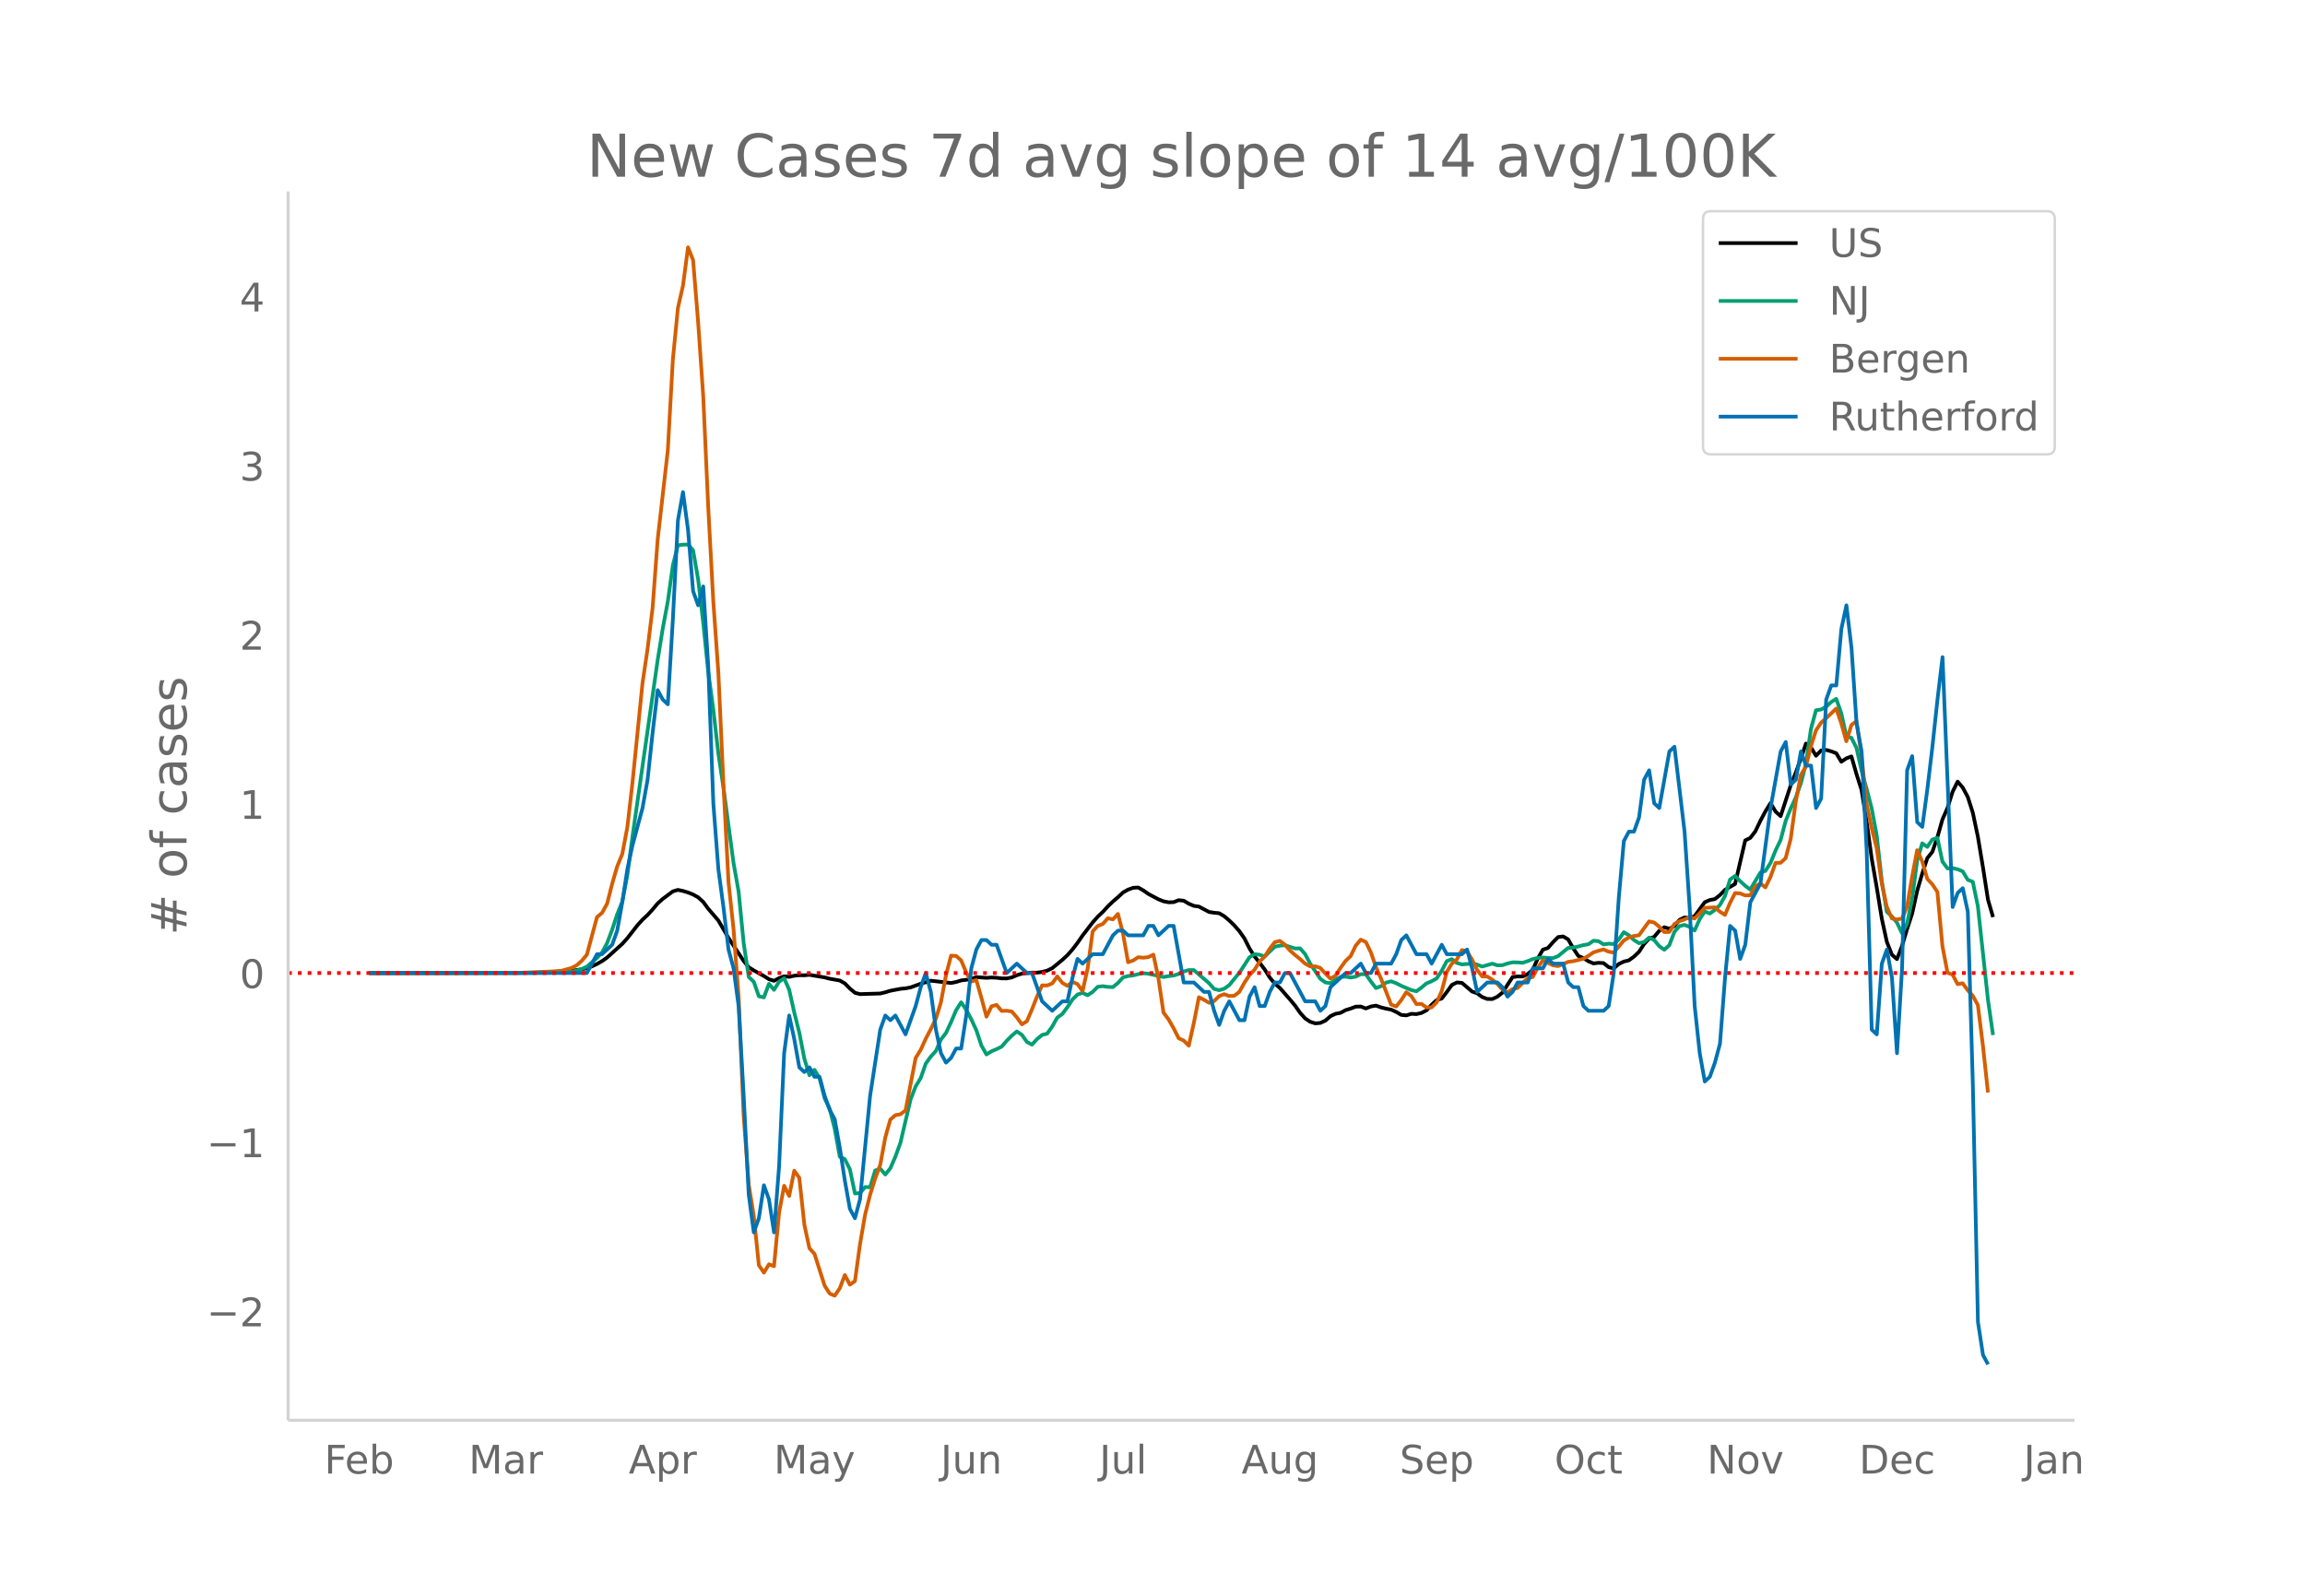 <svg height="864" viewBox="0 0 936 648" width="1248" xmlns="http://www.w3.org/2000/svg" xmlns:xlink="http://www.w3.org/1999/xlink"><defs><style>*{stroke-linecap:butt;stroke-linejoin:round}</style></defs><g id="figure_1"><path d="M0 648h936V0H0z" fill="#fff" id="patch_1"/><g id="axes_1"><path d="M117 576.72h725.4V77.76H117z" fill="none" id="patch_2"/><path clip-path="url(#pff4307cdb5)" d="M149.973 395.126l65.74-.105 8.217-.203 4.109-.239 4.109-.377 4.108-.6 2.055-.48 2.054-.713 2.055-.962 2.054-1.165 2.054-1.449 6.164-5.557 2.054-2.292 4.109-5.263 2.054-2.268 2.054-1.902 2.055-2.238 2.054-2.463 2.055-1.827 4.108-3.058 2.055-.608 2.054.444 2.054.608 2.055.83 2.054 1.133 2.055 1.874 2.054 2.784 4.109 4.783 4.108 7.062 6.164 9.363 2.054 2.52 2.054 1.3 4.109 2.283 2.054 1.29 2.055.646 2.054-1.085 2.055-.747 2.054.221 2.054-.453 2.055-.203 2.054.025 2.054-.192 6.164 1.057 2.054.53 4.109.73 2.054 1.18 2.054 2.084 2.055 1.72 2.054.534 8.218-.246 2.054-.5 2.054-.621 4.11-.78 2.054-.198 2.054-.381 4.109-1.498 4.108-1.217 8.218.926 2.054-.41 2.055-.634 2.054-.249 2.054-.42 2.055-.657 4.109.278 2.054-.124 2.054.094 2.055.25 2.054.014 2.054-.402 2.055-.896 2.054-.657 4.109-.404 2.054.022 2.055-.297 2.054-.536 2.054-1.001 4.11-3.372 2.054-1.892 2.054-2.327 2.054-2.69 2.055-2.984 4.108-5.327 2.055-2.313 2.054-1.94 2.055-2.252 2.054-1.98 2.054-1.754 2.055-1.912 2.054-1.156 2.054-.735 2.055-.113 2.054 1.166 2.055 1.442 4.108 2.18 2.055.82 2.054.398 2.054-.067 2.055-.796 2.054.222 2.055 1.224 2.054.864 2.054.3 4.11 2.182 2.053.31 2.055.198 2.054 1.208 2.055 1.742 2.054 2.012 2.054 2.338 2.055 2.953 2.054 4.07 2.054 3.245 2.055 2.548 2.054 2.73 2.055 3.263 2.054 2.46 2.054 1.762 4.11 4.706 2.053 2.455 2.055 2.934 2.054 2.291 2.055 1.359 2.054.65 2.054-.177 2.055-.938 2.054-1.814 2.054-.957 2.055-.394 2.054-1.107 2.055-.632 2.054-.774 2.054-.051 2.055.787 2.054-.807 2.054-.352 2.055.73 2.054.513 2.055.393 2.054.937 2.054 1.202 2.055.2 2.054-.645 2.054.124 2.055-.479 2.054-1.068 2.055-2.252 2.054-1.897 2.054-.63 2.055-2.627 2.054-2.888 2.054-1.024 2.055.184 4.109 3.518 2.054.707 2.054 1.513 2.055.795 2.054.021 2.054-.953 2.055-1.64 4.109-6.308 2.054-.274 2.054.013 2.055-1.009 2.054-1.708 2.054-4.633 2.055-3.54 2.054-.67 2.055-2.368 2.054-2.066 2.054-.265 2.055 1.215 2.054 3.631 2.054 3.087 2.055.842 2.054 1.31 2.055.886 2.054-.257 2.054.112 2.055 1.65 2.054.526 2.054-1.81 2.055-.98 2.054-.498 2.055-1.505 2.054-1.946 2.054-3.158 2.055-2.238 2.054-.67 2.054-2.482 2.055-1.454 2.054.626 2.055-1.076 2.054-2.513 2.054-1.006 2.055.207 2.054-.72 4.109-5.671 2.054-.888 2.055-.382 2.054-1.632 2.054-2.12 4.11-2.4 4.108-17.677 2.054-1.013 2.055-2.663 2.054-4.294 2.054-3.838 2.055-3.32 2.054 3.412 2.054 1.87 4.11-12.585 2.054-5.131 2.054-5.595 2.054-6.167 2.055 1.603 2.054 3.34 2.055-2.138 2.054-.225 2.054.577 2.055.769 2.054 3.45 2.054-1.376 2.055-.773 2.054 7.161 2.055 6.48 2.054 12.784 2.054 14.943 2.055 11.815 2.054 12.668 2.054 9.437 2.055 5.216 2.054 1.812 2.055-5.347 2.054-6.865 2.054-6.265 2.055-9.296 2.054-6.988 2.054-6.263 2.055-2.551 2.054-5.99 2.055-7.21 2.054-4.673 2.054-6.53 2.055-4.105 2.054 2.395 2.054 3.813 2.055 6.438 2.054 9.749 2.055 12.355 2.054 13.229 2.054 7.03h0" fill="none" stroke="#000" stroke-linecap="round" stroke-width="1.5" id="line2d_1"/><path clip-path="url(#pff4307cdb5)" d="M149.973 395.125l71.903-.102 8.217-.272 2.055-.17 2.054-.477 2.054-.632 2.055-.93 4.109-3.532 2.054-2.217 2.054-3.831 2.055-5.453 2.054-6.246 2.055-5.113 2.054-10.7 2.054-15.525 10.272-71.918 2.055-12.756 2.054-10.968 2.054-14.681 2.055-8.18 2.054-.256 2.054-.035 2.055 2.292 2.054 11.872 2.055 17.553 2.054 20.016 2.054 15.328 2.055 17.865 2.054 13.754 4.109 30.668 2.054 11.564 2.055 20.938 2.054 13.719 2.054 1.976 2.055 5.875 2.054.454 2.054-5.492 2.055 2.434 2.054-3.318 2.055-1.405 2.054 4.688 2.054 9.196 2.055 8.215 2.054 10.605 2.054 6.672 2.055-2.178 2.054 3.393 2.055 8.152 2.054 4.265 2.054 8.159 2.055 11.296 2.054 1.01 2.054 4.127 2.055 9.8 2.054-.114 2.055-2.486 2.054.09 2.054-6.805 2.055-.734 2.054 2.352 2.054-2.522 2.055-4.746 2.054-5.67 4.109-17.565 2.054-5.275 2.055-3.4 2.054-5.848 2.054-2.88 2.055-2.245 2.054-4.664 2.055-2.655 2.054-4.4 2.054-4.836 2.055-3.216 2.054 3.03 2.054 3.859 2.055 4.462 2.054 6.17 2.055 3.643 2.054-1.275 2.054-.872 2.055-1.01 2.054-2.371 2.054-2.063 2.055-1.748 2.054 1.365 2.055 2.9 2.054 1.093 2.054-2.257 2.055-1.67 2.054-.54 2.054-2.868 2.055-3.642 2.054-1.452 2.055-2.77 2.054-3.112 2.054-2.032 2.055-.702 2.054 1.002 2.054-1.377 2.055-2.068 2.054-.248 2.055.3 2.054.079 2.054-1.69 2.055-2.232 2.054-.58 2.054-.245 2.055-.525 2.054-.378 2.055.22 6.163 1.33 2.054-.363 2.054-.229 2.055-.659 2.054-.978 2.055-.588 2.054.012 6.163 5.303 2.054 2.34 2.055.532 2.054-.608 2.055-1.467 4.108-5.003 4.11-6.297 2.053-1.255 2.055.221 2.054.71 4.109-3.96 2.054-.435 2.055-.177 4.108 1.321 2.055-.043 2.054 2.316 2.055 3.902 4.108 6.123 2.055 1.488 2.054.307 2.054-1.357 2.055-1.176 2.054-.126 2.055.367 2.054-.363 2.054-.998 2.055.024 2.054 2.943 2.054 2.667 2.055-.757 2.054-1.437 2.055-.556 2.054.781 2.054 1.054 4.11 1.744 2.053.481 2.055-1.515 2.054-1.712 2.055-.833 2.054-1.164 2.054-3.081 2.055-3.938 2.054-.813 2.054 1.54 2.055.61 4.109-.33 2.054.39 2.054.805 4.11-1.176 2.053.667 2.055-.036 2.054-.694 2.055-.47 2.054.016 2.054.166 2.055-.679 2.054-.832 2.054-.466 2.055-.177 2.054.193 2.055.06 2.054-.794 4.109-3.346 2.054-.142 2.054-.434 2.055-.568 2.054-.331 2.055-1.436 2.054.17 2.054 1.317 2.055-.304 2.054.162 2.054-1.835 2.055-2.97 2.054 1.215 2.055 1.94 2.054 1.299 2.054-.474 2.055-1.795 2.054.99 2.054 2.463 2.055 1.475 2.054-1.85 2.055-5.394 2.054-2.36 2.054-.484 2.055.777 2.054 1.511 2.054-4.608 2.055-3.105 2.054.808 2.055-1.444 2.054-1.996 2.054-3.634 2.055-6.711 2.054-1.46 2.054 2.075 2.055 1.898 2.054 1.539 4.109-6.905 2.054-.674 2.055-3.212 2.054-5.05 2.054-4.269 2.055-7.717 2.054-5.078 2.055-4.49 2.054-5.705 2.054-7.899 2.055-14.235 2.054-7.575 2.055-.304 2.054-1.105 2.054-1.937 2.055-1.275 2.054 5.836 2.054 9.323 2.055.663 2.054 4.056 2.055 9.208 2.054 7.386 2.054 7.91 2.055 10.989 2.054 18.433 2.054 12.65 2.055 1.854 2.054 2.533 2.055 4.32 2.054-3.82 2.054-10.04 2.055-15.652 2.054-6.991 2.054 1.451 2.055-2.986 2.054-.679 2.055 9.65 2.054 2.759 2.054-.142 2.055.477 2.054.848 2.054 3.413 2.055.825 2.054 9.89 4.109 38.011 2.054 14.334h0" fill="none" stroke="#009e73" stroke-linecap="round" stroke-width="1.5" id="line2d_2"/><path clip-path="url(#pff4307cdb5)" d="M149.973 395.125l59.577-.037 14.38-.602 4.109-.3 4.109-1.166 2.054-1.052 2.054-1.842 2.055-2.444 4.109-15.262 2.054-1.73 2.054-3.721 2.055-8.082 2.054-7.105 2.055-5 2.054-10.827 2.054-17.78 4.109-40.788 2.054-13.872 2.055-16.804 2.054-27.668 4.109-36.126 2.054-36.915 2.055-20.94 2.054-9.059 2.054-15.563 2.055 5.188 2.054 25.262 2.055 29.886 2.054 45.449 2.054 38.118 2.055 28.908 2.054 45.111 2.054 39.773 2.055 19.247 2.054 27.254 2.055 48.645 2.054 27.705 2.054 12.781 2.055 19.962 2.054 3.045 2.054-3.383 2.055.751 2.054-21.69 2.055-10.94 2.054 4.135 2.054-10.262 2.055 2.894 2.054 19.06 2.054 9.548 2.055 2.256 4.109 12.894 2.054 3.233 2.054.864 2.055-3.007 2.054-5.376 2.054 3.91 2.055-1.466 2.054-14.962 2.055-11.954 2.054-8.158 2.054-6.54 2.055-5.602 2.054-11.127 2.054-7.256 2.055-1.767 2.054-.375 2.055-1.542 4.108-21.315 2.055-3.308 2.054-4.51 2.054-3.91 2.055-4.173 2.054-6.73 2.055-11.051 2.054-7.857 2.054.113 2.055 1.804 2.054 4.925 2.054 3.646 2.055-.564 2.054 7.218 2.055 7.631 2.054-4.21 2.054-.564 2.055 2.444 2.054-.076 2.054.301 2.055 2.368 2.054 2.857 2.055-1.278 2.054-4.811 2.054-5.226 2.055-4.51 2.054.037 2.054-.827 2.055-2.857 2.054 2.631 2.055 1.203 2.054-1.616 2.054.902 2.055 2.82 2.054-9.098 2.054-15.112 2.055-2.218 2.054-.79 2.055-2.33 2.054.45 2.054-2.217 2.055 8.045 2.054 11.578 2.054-.714 2.055-1.316 2.054.188 2.055-.225 2.054-1.015 2.054 9.623 2.055 13.91 2.054 2.744 2.054 3.608 2.055 4.06 2.054.94 2.055 2.068 2.054-9.21 2.054-10.451 2.055 1.015 2.054 1.24 2.054-.676 2.055-2.03 2.054-.79 2.055.752 2.054-.113 2.054-1.578 2.055-3.722 2.054-3.083 2.054-2.18 2.055-3.308 2.054-2.03 2.055-3.195 2.054-2.632 2.054-.564 2.055 1.542 2.054 2.368 2.054 1.804 2.055 1.654 2.054 1.88 2.055 1.128 2.054-.038 2.054.64 2.055 2.292 2.054 2.068 2.054-1.128 2.055-3.233 2.054-2.82 2.055-1.954 2.054-4.248 2.054-2.443 2.055.94 2.054 4.21 2.054 5.94 2.055 4.698 4.109 10.564 2.054.79 2.054-2.557 2.055-3.233 2.054 1.541 2.054 3.27 2.055-.074 2.054 1.466 2.055-.038 2.054-2.03 2.054-4.549 2.055-7.781 2.054-3.383 2.054-1.73 2.055-3.834 2.054.489 2.055 3.383 2.054 4.173 2.054 2.669 2.055.037 2.054 1.278 2.054 1.692 2.055 2.33 2.054 1.166 2.055-1.316 2.054-.488 4.109-4.023 2.054-.413 2.054-3.835 2.055-2.932 4.109 1.993 2.054.338 2.054-.79 2.055-.94 2.054-.262 4.109-.978 2.054-1.203 2.055-1.39 2.054-.677 2.054-.527 2.055.903 2.054.376 4.109-4.887 2.054-1.279 2.055-.563 2.054-.301 4.109-5.64 2.054.452 2.054 1.692 2.055 2.18 2.054-.038 2.055-3.232 2.054-1.166 2.054-.676 2.055-1.015 2.054.639 4.109-4.324 4.109-.225 2.054 1.767 2.054 1.315 2.055-4.849 2.054-4.022 2.054.15 2.055.79 2.054-.038 2.055-3.609 2.054-1.203 2.054 1.617 2.055-4.248 2.054-5.714 2.054-.038 2.055-1.88 2.054-7.819 2.055-15.074 2.054-10.902 2.054-3.346 2.055-8.345 2.054-6.428 2.055-3.083 2.054-1.842 4.109-3.91 2.054 6.015 2.054 7.255 2.055-6.578 2.054-1.579 2.055 13.984 2.054 19.548 2.054 9.812 2.055 8.195 2.054 14.36 2.054 9.473 2.055 4.737 2.054.414 2.055-.339 2.054-4.812 2.054-12.18 2.055-10.788 2.054 4.548 2.054 7.068 2.055 2.217 2.054 3.12 2.055 22.03 2.054 10.751 2.054.79 2.055 3.871 2.054-.375 2.054 2.857 2.055 2.217 2.054 3.76 2.055 16.465 2.054 19.06h0" fill="none" stroke="#d55e00" stroke-linecap="round" stroke-width="1.5" id="line2d_3"/><path clip-path="url(#pff4307cdb5)" d="M149.973 395.125h88.338l4.109-7.658h2.054l4.109-3.83 2.054-5.743 2.055-11.488 2.054-13.403 2.054-9.573 4.109-15.317 2.054-11.488 2.055-19.146 2.054-17.232 2.055 3.83 2.054 1.914 2.054-34.463 2.055-40.207 2.054-11.488 2.054 15.317 2.055 24.89 2.054 5.744 2.055-7.659 2.054 32.55 2.054 55.524 2.055 26.804 2.054 15.318 2.054 17.231 2.055 7.659 2.054 15.317 2.055 36.378 2.054 40.207 2.054 15.317 2.055-5.744 2.054-13.402 2.054 5.744 2.055 13.402 2.054-26.805 2.055-45.95 2.054-15.318 2.054 9.573 2.055 11.488 2.054 1.915 2.054-1.915 2.055 3.83h2.054l2.055 7.658 2.054 5.744 2.054 3.829 2.055 11.488 2.054 13.402 2.054 11.488 2.055 3.83 2.054-7.66 4.109-42.121 4.109-26.805 2.054-5.744 2.054 1.915 2.055-1.915 4.109 7.659 4.108-11.488 2.055-7.659 2.054-5.744 2.054 7.659 2.055 15.317 2.054 9.573 2.055 3.83 2.054-1.915 2.054-3.83h2.055l2.054-13.402 2.054-19.146 2.055-7.659 2.054-3.829h2.055l2.054 1.915h2.054l4.109 11.487 4.109-3.829 4.109 3.83h2.054l4.109 11.487 4.108 3.83 4.11-3.83h2.054l2.054-9.573 2.054-7.659 2.055 1.915 4.108-3.83h4.11l4.108-7.658 2.054-1.914h2.055l2.054 1.914h6.163l2.055-3.829h2.054l2.054 3.83 4.11-3.83h2.053l4.11 22.976h4.108l4.109 3.829h2.054l2.054 7.658 2.055 5.744 2.054-5.744 2.055-3.829 4.108 7.659h2.055l2.054-9.573 2.054-3.83 2.055 7.659h2.054l2.055-5.744 2.054-3.83h2.054l2.055-3.829h2.054l6.163 11.488h4.109l2.054 3.83 2.055-1.915 2.054-7.659 6.163-5.744h2.055l4.108-3.829 2.055 3.83h2.054l2.054-3.83h6.164l2.054-3.83 2.054-5.743 2.055-1.915 4.108 7.659h4.11l2.054 3.83 4.108-7.66 2.055 3.83h6.163l2.054-1.915 2.055 7.659 2.054 9.573 4.109-3.83h4.108l2.055 1.915 2.054 3.83 2.055-1.915 2.054-3.83h4.109l2.054-5.743h4.109l2.054-3.83 2.055 1.915h4.108l2.055 7.659 2.054 1.914h2.054l2.055 7.659 2.054 1.914h6.163l2.055-1.914 2.054-13.403 2.054-30.634 2.055-22.975 2.054-3.83h2.055l2.054-5.744 2.054-15.317 2.055-3.829 2.054 13.403 2.054 1.914 4.11-22.975 2.054-1.915 4.108 34.463 2.055 30.635 2.054 40.207 2.054 19.146 2.055 11.488 2.054-1.915 2.055-5.744 2.054-7.658 2.054-26.805 2.055-21.06 2.054 1.914 2.054 11.487 2.055-5.743 2.054-17.232 4.109-7.659 4.109-30.634 4.109-22.975 2.054-3.83 2.054 17.232 2.055-1.915 2.054-11.487 2.054 5.744h2.055l2.054 17.231 2.055-3.829 2.054-40.207 2.054-5.744h2.055l2.054-22.976 2.054-9.573 2.055 17.232 2.054 30.634 2.055 11.488 2.054 40.207 2.054 72.756 2.055 1.915 2.054-28.72 2.054-5.744 2.055 11.488 2.054 30.634 2.055-34.463 2.054-80.415 2.054-5.744 2.055 26.805 2.054 1.915 2.054-15.317 2.055-17.232 2.054-19.146 2.055-17.232 4.108 101.476 2.055-5.744 2.054-1.915 2.054 9.573 2.055 70.842 2.054 95.731 2.055 13.403 2.054 3.829h0" fill="none" stroke="#0072b2" stroke-linecap="round" stroke-width="1.5" id="line2d_4"/><path clip-path="url(#pff4307cdb5)" d="M117 395.125h725.4" fill="none" stroke="red" stroke-dasharray="1.5,2.475" stroke-width="1.5" id="line2d_5"/><path d="M117 576.72V77.76" fill="none" stroke="#d3d3d3" stroke-linecap="square" stroke-width="1.25" id="patch_3"/><path d="M117 576.72h725.4" fill="none" stroke="#d3d3d3" stroke-linecap="square" stroke-width="1.25" id="patch_4"/><g id="matplotlib.axis_1"><g id="xtick_1"><g transform="matrix(.16 0 0 -.16 131.701 598.378)" fill="#696969" id="text_1"><defs><path d="M9.813 72.906h41.89v-8.312H19.672V43.109h28.906v-8.297H19.672V0h-9.86z" id="DejaVuSans-70"/><path d="M56.203 29.594v-4.39H14.891q.593-9.282 5.593-14.142 5-4.859 13.938-4.859 5.172 0 10.031 1.266 4.86 1.265 9.656 3.812v-8.5Q49.266.734 44.187-.344 39.11-1.422 33.892-1.422q-13.094 0-20.735 7.61-7.64 7.625-7.64 20.625 0 13.421 7.25 21.296Q20.016 56 32.328 56q11.031 0 17.453-7.11 6.422-7.093 6.422-19.296zm-8.984 2.64q-.094 7.36-4.125 11.75-4.032 4.407-10.672 4.407-7.516 0-12.031-4.25-4.516-4.25-5.203-11.97z" id="DejaVuSans-101"/><path d="M48.688 27.297q0 9.906-4.079 15.547-4.078 5.64-11.203 5.64-7.14 0-11.218-5.64-4.079-5.64-4.079-15.547 0-9.906 4.078-15.547 4.079-5.64 11.22-5.64 7.124 0 11.202 5.64t4.078 15.547zM18.108 46.39q2.844 4.875 7.157 7.234Q29.594 56 35.594 56q9.968 0 16.187-7.906 6.235-7.907 6.235-20.797T51.78 6.484q-6.218-7.906-16.187-7.906-6 0-10.328 2.375-4.313 2.375-7.157 7.25V0H9.08v75.984h9.03z" id="DejaVuSans-98"/></defs><use xlink:href="#DejaVuSans-70"/><use x="52.02" xlink:href="#DejaVuSans-101"/><use x="113.543" xlink:href="#DejaVuSans-98"/></g></g><g id="xtick_2"><g transform="matrix(.16 0 0 -.16 190.347 598.378)" fill="#696969" id="text_2"><defs><path d="M9.813 72.906h14.703l18.593-49.61 18.703 49.61h14.704V0H66.89v64.016l-18.797-50h-9.907l-18.796 50V0H9.813z" id="DejaVuSans-77"/><path d="M34.281 27.484q-10.89 0-15.093-2.484-4.204-2.484-4.204-8.5 0-4.781 3.157-7.594 3.156-2.797 8.562-2.797 7.485 0 12 5.297 4.516 5.297 4.516 14.078v2zm17.922 3.72V0H43.22v8.297Q40.14 3.328 35.547.953q-4.594-2.375-11.234-2.375-8.391 0-13.36 4.719Q6 8.016 6 15.922q0 9.219 6.172 13.906 6.187 4.688 18.437 4.688h12.61v.89q0 6.203-4.078 9.594-4.078 3.39-11.453 3.39-4.688 0-9.141-1.124-4.438-1.125-8.531-3.375v8.312q4.921 1.906 9.562 2.844 4.64.953 9.031.953 11.875 0 17.735-6.156 5.86-6.14 5.86-18.64z" id="DejaVuSans-97"/><path d="M41.11 46.297q-1.516.875-3.297 1.281Q36.03 48 33.89 48q-7.625 0-11.703-4.953-4.079-4.953-4.079-14.234V0H9.08v54.688h9.03v-8.5q2.844 4.984 7.375 7.39Q30.031 56 36.531 56q.922 0 2.047-.125 1.125-.11 2.484-.36z" id="DejaVuSans-114"/></defs><use xlink:href="#DejaVuSans-77"/><use x="86.279" xlink:href="#DejaVuSans-97"/><use x="147.559" xlink:href="#DejaVuSans-114"/></g></g><g id="xtick_3"><g transform="matrix(.16 0 0 -.16 255.287 598.378)" fill="#696969" id="text_3"><defs><path d="M34.188 63.188L20.797 26.906h26.812zm-5.579 9.718h11.188L67.578 0h-10.25l-6.64 18.703h-32.86L11.188 0H.78z" id="DejaVuSans-65"/><path d="M18.11 8.203v-29H9.077v75.484h9.031v-8.296q2.844 4.875 7.157 7.234Q29.594 56 35.594 56q9.968 0 16.187-7.906 6.235-7.907 6.235-20.797T51.78 6.484q-6.218-7.906-16.187-7.906-6 0-10.328 2.375-4.313 2.375-7.157 7.25zm30.578 19.094q0 9.906-4.079 15.547-4.078 5.64-11.203 5.64-7.14 0-11.218-5.64-4.079-5.64-4.079-15.547 0-9.906 4.078-15.547 4.079-5.64 11.22-5.64 7.124 0 11.202 5.64t4.078 15.547z" id="DejaVuSans-112"/></defs><use xlink:href="#DejaVuSans-65"/><use x="68.408" xlink:href="#DejaVuSans-112"/><use x="131.885" xlink:href="#DejaVuSans-114"/></g></g><g id="xtick_4"><g transform="matrix(.16 0 0 -.16 314.218 598.378)" fill="#696969" id="text_4"><defs><path d="M32.172-5.078q-3.797-9.766-7.422-12.735-3.61-2.984-9.656-2.984H7.906v7.516h5.282q3.703 0 5.75 1.765Q21-9.766 23.483-3.219l1.61 4.094-22.11 53.813H12.5l17.094-42.766 17.093 42.766h9.516z" id="DejaVuSans-121"/></defs><use xlink:href="#DejaVuSans-77"/><use x="86.279" xlink:href="#DejaVuSans-97"/><use x="147.559" xlink:href="#DejaVuSans-121"/></g></g><g id="xtick_5"><g transform="matrix(.16 0 0 -.16 381.943 598.378)" fill="#696969" id="text_5"><defs><path d="M9.813 72.906h9.859V5.078q0-13.187-5-19.14-5-5.954-16.094-5.954h-3.75v8.297h3.078q6.531 0 9.219 3.672Q9.813-4.39 9.813 5.078z" id="DejaVuSans-74"/><path d="M8.5 21.578v33.11h8.984V21.922q0-7.766 3.016-11.656 3.031-3.875 9.094-3.875 7.265 0 11.484 4.64 4.234 4.64 4.234 12.656v31h8.985V0h-8.984v8.406Q42.047 3.422 37.718 1q-4.313-2.422-10.032-2.422-9.421 0-14.312 5.86Q8.5 10.296 8.5 21.578zM31.11 56z" id="DejaVuSans-117"/><path d="M54.89 33.016V0h-8.984v32.719q0 7.765-3.031 11.61-3.031 3.858-9.078 3.858-7.281 0-11.484-4.64-4.204-4.625-4.204-12.64V0H9.08v54.688h9.03v-8.5q3.235 4.937 7.594 7.374Q30.078 56 35.797 56q9.422 0 14.25-5.828 4.844-5.828 4.844-17.156z" id="DejaVuSans-110"/></defs><use xlink:href="#DejaVuSans-74"/><use x="29.492" xlink:href="#DejaVuSans-117"/><use x="92.871" xlink:href="#DejaVuSans-110"/></g></g><g id="xtick_6"><g transform="matrix(.16 0 0 -.16 446.422 598.378)" fill="#696969" id="text_6"><defs><path d="M9.422 75.984h8.984V0H9.422z" id="DejaVuSans-108"/></defs><use xlink:href="#DejaVuSans-74"/><use x="29.492" xlink:href="#DejaVuSans-117"/><use x="92.871" xlink:href="#DejaVuSans-108"/></g></g><g id="xtick_7"><g transform="matrix(.16 0 0 -.16 504.14 598.378)" fill="#696969" id="text_7"><defs><path d="M45.406 27.984q0 9.766-4.031 15.125-4.016 5.375-11.297 5.375-7.219 0-11.25-5.375-4.031-5.359-4.031-15.125 0-9.718 4.031-15.093t11.25-5.375q7.281 0 11.297 5.375 4.031 5.375 4.031 15.093zm8.985-21.203q0-13.953-6.203-20.765Q42-20.797 29.203-20.797q-4.734 0-8.937.703-4.203.703-8.157 2.172v8.735q3.954-2.141 7.813-3.157 3.86-1.031 7.86-1.031 8.843 0 13.234 4.61 4.39 4.609 4.39 13.937v4.453q-2.781-4.844-7.125-7.234Q33.938 0 27.875 0 17.828 0 11.672 7.656q-6.156 7.672-6.156 20.328 0 12.688 6.156 20.344Q17.828 56 27.875 56q6.063 0 10.406-2.39 4.344-2.391 7.125-7.22v8.297h8.985z" id="DejaVuSans-103"/></defs><use xlink:href="#DejaVuSans-65"/><use x="68.408" xlink:href="#DejaVuSans-117"/><use x="131.787" xlink:href="#DejaVuSans-103"/></g></g><g id="xtick_8"><g transform="matrix(.16 0 0 -.16 568.366 598.378)" fill="#696969" id="text_8"><defs><path d="M53.516 70.516V60.89q-5.61 2.687-10.594 4-4.984 1.328-9.625 1.328-8.047 0-12.422-3.125t-4.375-8.89q0-4.845 2.906-7.313 2.907-2.453 11.016-3.97l5.953-1.218q11.031-2.11 16.281-7.406 5.25-5.297 5.25-14.172 0-10.61-7.11-16.078-7.093-5.469-20.812-5.469-5.172 0-11.015 1.172Q13.14.922 6.89 3.219v10.156q6-3.36 11.765-5.078 5.766-1.703 11.328-1.703 8.438 0 13.032 3.312 4.593 3.328 4.593 9.485 0 5.359-3.297 8.39-3.296 3.032-10.812 4.547L27.484 33.5q-11.03 2.188-15.968 6.875-4.922 4.688-4.922 13.047 0 9.672 6.812 15.234 6.813 5.563 18.766 5.563 5.14 0 10.453-.938 5.328-.922 10.89-2.765z" id="DejaVuSans-83"/></defs><use xlink:href="#DejaVuSans-83"/><use x="63.477" xlink:href="#DejaVuSans-101"/><use x="125" xlink:href="#DejaVuSans-112"/></g></g><g id="xtick_9"><g transform="matrix(.16 0 0 -.16 631.245 598.378)" fill="#696969" id="text_9"><defs><path d="M39.406 66.219q-10.75 0-17.078-8.016-6.312-8-6.312-21.828 0-13.766 6.312-21.781 6.328-8 17.078-8 10.735 0 17.016 8 6.281 8.015 6.281 21.781 0 13.828-6.281 21.828-6.281 8.016-17.016 8.016zm0 8q15.328 0 24.5-10.281 9.188-10.282 9.188-27.563 0-17.234-9.188-27.516-9.172-10.28-24.5-10.28-15.375 0-24.593 10.25-9.204 10.265-9.204 27.546t9.204 27.563q9.218 10.28 24.593 10.28z" id="DejaVuSans-79"/><path d="M48.781 52.594v-8.407q-3.812 2.11-7.64 3.157-3.828 1.047-7.735 1.047-8.75 0-13.593-5.547-4.829-5.532-4.829-15.547 0-10.016 4.829-15.563 4.843-5.53 13.593-5.53 3.907 0 7.735 1.046 3.828 1.047 7.64 3.156V2.094Q45.016.344 40.984-.531q-4.015-.89-8.562-.89-12.36 0-19.64 7.765-7.266 7.765-7.266 20.953 0 13.375 7.343 21.031Q20.22 56 33.016 56q4.14 0 8.093-.86 3.953-.843 7.672-2.546z" id="DejaVuSans-99"/><path d="M18.313 70.219V54.688h18.5v-6.985h-18.5V18.016q0-6.688 1.828-8.594 1.828-1.906 7.453-1.906h9.218V0h-9.218q-10.407 0-14.36 3.875-3.953 3.89-3.953 14.14v29.688H2.687v6.984h6.594V70.22z" id="DejaVuSans-116"/></defs><use xlink:href="#DejaVuSans-79"/><use x="78.711" xlink:href="#DejaVuSans-99"/><use x="133.691" xlink:href="#DejaVuSans-116"/></g></g><g id="xtick_10"><g transform="matrix(.16 0 0 -.16 693.148 598.378)" fill="#696969" id="text_10"><defs><path d="M9.813 72.906h13.28l32.329-60.984v60.984h9.562V0h-13.28L19.39 60.984V0H9.813z" id="DejaVuSans-78"/><path d="M30.61 48.39q-7.22 0-11.422-5.64-4.204-5.64-4.204-15.453 0-9.813 4.172-15.453 4.188-5.64 11.453-5.64 7.188 0 11.375 5.655 4.203 5.672 4.203 15.438 0 9.719-4.203 15.406-4.187 5.688-11.375 5.688zm0 7.61q11.718 0 18.406-7.625 6.703-7.61 6.703-21.078 0-13.422-6.703-21.078-6.688-7.64-18.407-7.64-11.765 0-18.437 7.64-6.656 7.656-6.656 21.078 0 13.469 6.656 21.078Q18.844 56 30.609 56z" id="DejaVuSans-111"/><path d="M2.984 54.688H12.5L29.594 8.797l17.093 45.89h9.516L35.687 0H23.485z" id="DejaVuSans-118"/></defs><use xlink:href="#DejaVuSans-78"/><use x="74.805" xlink:href="#DejaVuSans-111"/><use x="135.986" xlink:href="#DejaVuSans-118"/></g></g><g id="xtick_11"><g transform="matrix(.16 0 0 -.16 754.913 598.378)" fill="#696969" id="text_11"><defs><path d="M19.672 64.797V8.109h11.922q15.093 0 22.093 6.829 7 6.843 7 21.593 0 14.64-7 21.453-7 6.813-22.093 6.813zm-9.86 8.11h20.266q21.188 0 31.094-8.813 9.922-8.813 9.922-27.563 0-18.86-9.969-27.703Q51.172 0 30.078 0H9.813z" id="DejaVuSans-68"/></defs><use xlink:href="#DejaVuSans-68"/><use x="77.002" xlink:href="#DejaVuSans-101"/><use x="138.525" xlink:href="#DejaVuSans-99"/></g></g><g id="xtick_12"><g transform="matrix(.16 0 0 -.16 821.747 598.378)" fill="#696969" id="text_12"><use xlink:href="#DejaVuSans-74"/><use x="29.492" xlink:href="#DejaVuSans-97"/><use x="90.771" xlink:href="#DejaVuSans-110"/></g></g></g><g id="matplotlib.axis_2"><g id="ytick_1"><g transform="matrix(.16 0 0 -.16 83.912 538.575)" fill="#696969" id="text_13"><defs><path d="M10.594 35.5h62.593v-8.297H10.594z" id="DejaVuSans-8722"/><path d="M19.188 8.297h34.421V0H7.33v8.297q5.609 5.812 15.296 15.594 9.703 9.797 12.188 12.64 4.734 5.313 6.609 9 1.89 3.688 1.89 7.25 0 5.813-4.078 9.469-4.078 3.672-10.625 3.672-4.64 0-9.797-1.61-5.14-1.609-11-4.89v9.969Q13.767 71.78 18.938 73q5.188 1.219 9.485 1.219 11.328 0 18.062-5.672 6.735-5.656 6.735-15.125 0-4.5-1.688-8.531-1.672-4.016-6.125-9.485-1.218-1.422-7.765-8.187-6.532-6.766-18.453-18.922z" id="DejaVuSans-50"/></defs><use xlink:href="#DejaVuSans-8722"/><use x="83.789" xlink:href="#DejaVuSans-50"/></g></g><g id="ytick_2"><g transform="matrix(.16 0 0 -.16 83.912 469.89)" fill="#696969" id="text_14"><defs><path d="M12.406 8.297h16.11v55.625l-17.532-3.516v8.985l17.438 3.515h9.86V8.296H54.39V0H12.406z" id="DejaVuSans-49"/></defs><use xlink:href="#DejaVuSans-8722"/><use x="83.789" xlink:href="#DejaVuSans-49"/></g></g><g id="ytick_3"><g transform="matrix(.16 0 0 -.16 97.32 401.204)" fill="#696969" id="text_15"><defs><path d="M31.781 66.406q-7.61 0-11.453-7.5Q16.5 51.422 16.5 36.375q0-14.984 3.828-22.484 3.844-7.5 11.453-7.5 7.672 0 11.5 7.5 3.844 7.5 3.844 22.484 0 15.047-3.844 22.531-3.828 7.5-11.5 7.5zm0 7.813q12.266 0 18.735-9.703 6.468-9.688 6.468-28.141 0-18.406-6.468-28.11-6.47-9.687-18.735-9.687-12.25 0-18.718 9.688-6.47 9.703-6.47 28.109 0 18.453 6.47 28.14Q19.53 74.22 31.78 74.22z" id="DejaVuSans-48"/></defs><use xlink:href="#DejaVuSans-48"/></g></g><g id="ytick_4"><use xlink:href="#DejaVuSans-49" transform="matrix(.16 0 0 -.16 97.32 332.519)" fill="#696969" id="text_16"/></g><g id="ytick_5"><use xlink:href="#DejaVuSans-50" transform="matrix(.16 0 0 -.16 97.32 263.833)" fill="#696969" id="text_17"/></g><g id="ytick_6"><g transform="matrix(.16 0 0 -.16 97.32 195.148)" fill="#696969" id="text_18"><defs><path d="M40.578 39.313Q47.656 37.797 51.625 33q3.984-4.781 3.984-11.813 0-10.78-7.422-16.703-7.421-5.906-21.093-5.906-4.578 0-9.438.906-4.86.907-10.031 2.72v9.515q4.094-2.39 8.969-3.61 4.89-1.218 10.218-1.218 9.266 0 14.125 3.656 4.86 3.656 4.86 10.64 0 6.454-4.516 10.079-4.515 3.64-12.562 3.64h-8.5v8.11h8.89q7.266 0 11.125 2.906 3.86 2.906 3.86 8.375 0 5.61-3.985 8.61-3.968 3.015-11.39 3.015-4.063 0-8.703-.89-4.641-.876-10.203-2.72v8.782q5.624 1.562 10.53 2.344 4.907.78 9.25.78 11.235 0 17.766-5.109 6.547-5.093 6.547-13.78 0-6.063-3.468-10.235-3.47-4.172-9.86-5.782z" id="DejaVuSans-51"/></defs><use xlink:href="#DejaVuSans-51"/></g></g><g id="ytick_7"><g transform="matrix(.16 0 0 -.16 97.32 126.463)" fill="#696969" id="text_19"><defs><path d="M37.797 64.313L12.89 25.39h24.906zm-2.594 8.593H47.61V25.391h10.407v-8.203H47.609V0h-9.812v17.188H4.89v9.515z" id="DejaVuSans-52"/></defs><use xlink:href="#DejaVuSans-52"/></g></g><g transform="matrix(0 -.2 -.2 0 75.753 379.813)" fill="#696969" id="text_20"><defs><path d="M51.125 44H36.922l-4.11-16.313h14.313zm-7.328 27.781l-5.078-20.265h14.265L58.11 71.78h7.813L60.89 51.516h15.234V44h-17.14l-4-16.313h15.53V20.22H53.079L48 0h-7.813l5.032 20.219H30.906L25.875 0h-7.86l5.079 20.219H7.719v7.468h17.187L29 44H13.281v7.516h17.625l4.985 20.265z" id="DejaVuSans-35"/><path d="M37.11 75.984V68.5h-8.594q-4.828 0-6.72-1.953-1.874-1.953-1.874-7.031v-4.828h14.797v-6.985H19.922V0H10.89v47.703H2.297v6.984h8.594V58.5q0 9.125 4.25 13.297 4.25 4.187 13.468 4.187z" id="DejaVuSans-102"/><path d="M44.281 53.078v-8.5q-3.797 1.953-7.906 2.922-4.094.984-8.5.984-6.688 0-10.031-2.047-3.344-2.046-3.344-6.156 0-3.125 2.39-4.906 2.391-1.781 9.626-3.39l3.078-.688q9.562-2.047 13.593-5.781 4.032-3.735 4.032-10.422 0-7.625-6.032-12.078-6.03-4.438-16.578-4.438-4.39 0-9.156.86Q10.688.296 5.422 2v9.281q4.984-2.594 9.812-3.89 4.829-1.282 9.579-1.282 6.343 0 9.75 2.172 3.421 2.172 3.421 6.125 0 3.656-2.468 5.61-2.453 1.953-10.813 3.765l-3.125.735q-8.344 1.75-12.062 5.39-3.704 3.64-3.704 9.985 0 7.718 5.47 11.906Q16.75 56 26.811 56q4.97 0 9.36-.734 4.406-.72 8.11-2.188z" id="DejaVuSans-115"/></defs><use xlink:href="#DejaVuSans-35"/><use x="83.789" xlink:href="#DejaVuSans-32"/><use x="115.576" xlink:href="#DejaVuSans-111"/><use x="176.758" xlink:href="#DejaVuSans-102"/><use x="211.963" xlink:href="#DejaVuSans-32"/><use x="243.75" xlink:href="#DejaVuSans-99"/><use x="298.73" xlink:href="#DejaVuSans-97"/><use x="360.01" xlink:href="#DejaVuSans-115"/><use x="412.109" xlink:href="#DejaVuSans-101"/><use x="473.633" xlink:href="#DejaVuSans-115"/></g></g><g transform="matrix(.24 0 0 -.24 238.224 71.76)" fill="#696969" id="text_21"><defs><path d="M4.203 54.688h8.985l11.234-42.672 11.172 42.672h10.593l11.235-42.672 11.187 42.672h8.985L63.28 0H52.688L40.922 44.828 29.109 0H18.5z" id="DejaVuSans-119"/><path d="M64.406 67.281v-10.39q-4.984 4.64-10.625 6.922-5.64 2.296-11.984 2.296-12.5 0-19.14-7.64-6.641-7.64-6.641-22.094 0-14.406 6.64-22.047 6.64-7.64 19.14-7.64 6.345 0 11.985 2.296 5.64 2.297 10.625 6.938V5.609Q59.234 2.094 53.437.33q-5.78-1.75-12.218-1.75-16.563 0-26.094 10.124-9.516 10.14-9.516 27.672 0 17.578 9.516 27.703 9.531 10.14 26.094 10.14 6.531 0 12.312-1.734 5.797-1.734 10.875-5.203z" id="DejaVuSans-67"/><path d="M8.203 72.906h46.875v-4.203L28.61 0H18.312L43.22 64.594H8.203z" id="DejaVuSans-55"/><path d="M45.406 46.39v29.594h8.985V0h-8.985v8.203Q42.578 3.328 38.25.953q-4.313-2.375-10.375-2.375-9.906 0-16.14 7.906-6.22 7.922-6.22 20.813 0 12.89 6.22 20.797Q17.968 56 27.874 56q6.063 0 10.375-2.375 4.328-2.36 7.156-7.234zm-30.61-19.093q0-9.906 4.079-15.547 4.078-5.64 11.203-5.64 7.125 0 11.219 5.64 4.11 5.64 4.11 15.547 0 9.906-4.11 15.547-4.094 5.64-11.219 5.64-7.125 0-11.203-5.64-4.078-5.64-4.078-15.547z" id="DejaVuSans-100"/><path d="M25.39 72.906h8.297L8.297-9.28H0z" id="DejaVuSans-47"/><path d="M9.813 72.906h9.859V42.094L52.39 72.906h12.703L28.906 38.922 67.672 0H54.688L19.672 35.11V0h-9.86z" id="DejaVuSans-75"/></defs><use xlink:href="#DejaVuSans-78"/><use x="74.805" xlink:href="#DejaVuSans-101"/><use x="136.328" xlink:href="#DejaVuSans-119"/><use x="218.115" xlink:href="#DejaVuSans-32"/><use x="249.902" xlink:href="#DejaVuSans-67"/><use x="319.727" xlink:href="#DejaVuSans-97"/><use x="381.006" xlink:href="#DejaVuSans-115"/><use x="433.105" xlink:href="#DejaVuSans-101"/><use x="494.629" xlink:href="#DejaVuSans-115"/><use x="546.729" xlink:href="#DejaVuSans-32"/><use x="578.516" xlink:href="#DejaVuSans-55"/><use x="642.139" xlink:href="#DejaVuSans-100"/><use x="705.615" xlink:href="#DejaVuSans-32"/><use x="737.402" xlink:href="#DejaVuSans-97"/><use x="798.682" xlink:href="#DejaVuSans-118"/><use x="857.861" xlink:href="#DejaVuSans-103"/><use x="921.338" xlink:href="#DejaVuSans-32"/><use x="953.125" xlink:href="#DejaVuSans-115"/><use x="1005.225" xlink:href="#DejaVuSans-108"/><use x="1033.008" xlink:href="#DejaVuSans-111"/><use x="1094.189" xlink:href="#DejaVuSans-112"/><use x="1157.666" xlink:href="#DejaVuSans-101"/><use x="1219.189" xlink:href="#DejaVuSans-32"/><use x="1250.977" xlink:href="#DejaVuSans-111"/><use x="1312.158" xlink:href="#DejaVuSans-102"/><use x="1347.363" xlink:href="#DejaVuSans-32"/><use x="1379.15" xlink:href="#DejaVuSans-49"/><use x="1442.773" xlink:href="#DejaVuSans-52"/><use x="1506.396" xlink:href="#DejaVuSans-32"/><use x="1538.184" xlink:href="#DejaVuSans-97"/><use x="1599.463" xlink:href="#DejaVuSans-118"/><use x="1658.643" xlink:href="#DejaVuSans-103"/><use x="1722.119" xlink:href="#DejaVuSans-47"/><use x="1755.811" xlink:href="#DejaVuSans-49"/><use x="1819.434" xlink:href="#DejaVuSans-48"/><use x="1883.057" xlink:href="#DejaVuSans-48"/><use x="1946.68" xlink:href="#DejaVuSans-75"/></g><g id="legend_1"><path d="M694.75 184.5H831.2q3.2 0 3.2-3.2V88.96q0-3.2-3.2-3.2H694.75q-3.2 0-3.2 3.2v92.34q0 3.2 3.2 3.2z" fill="none" opacity=".8" stroke="#ccc" id="patch_5"/><path d="M697.95 98.718h32" fill="none" stroke="#000" stroke-linecap="round" stroke-width="1.5" id="line2d_6"/><g transform="matrix(.16 0 0 -.16 742.75 104.317)" fill="#696969" id="text_22"><defs><path d="M8.688 72.906h9.921V28.61q0-11.718 4.235-16.875 4.25-5.14 13.781-5.14 9.469 0 13.719 5.14 4.25 5.157 4.25 16.875v44.297H64.5V27.391q0-14.25-7.063-21.532-7.046-7.28-20.812-7.28-13.828 0-20.89 7.28-7.047 7.282-7.047 21.532z" id="DejaVuSans-85"/></defs><use xlink:href="#DejaVuSans-85"/><use x="73.193" xlink:href="#DejaVuSans-83"/></g><path d="M697.95 122.203h32" fill="none" stroke="#009e73" stroke-linecap="round" stroke-width="1.5" id="line2d_8"/><g transform="matrix(.16 0 0 -.16 742.75 127.802)" fill="#696969" id="text_23"><use xlink:href="#DejaVuSans-78"/><use x="74.805" xlink:href="#DejaVuSans-74"/></g><path d="M697.95 145.688h32" fill="none" stroke="#d55e00" stroke-linecap="round" stroke-width="1.5" id="line2d_10"/><g transform="matrix(.16 0 0 -.16 742.75 151.287)" fill="#696969" id="text_24"><defs><path d="M19.672 34.813V8.108H35.5q7.953 0 11.781 3.297 3.844 3.297 3.844 10.078 0 6.844-3.844 10.078-3.828 3.25-11.781 3.25zm0 29.984V42.828h14.61q7.218 0 10.75 2.703 3.546 2.719 3.546 8.282 0 5.515-3.547 8.25-3.531 2.734-10.75 2.734zm-9.86 8.11h25.204q11.28 0 17.375-4.688Q58.5 63.53 58.5 54.89q0-6.703-3.125-10.657-3.125-3.953-9.188-4.922 7.282-1.562 11.313-6.53 4.031-4.954 4.031-12.376 0-9.765-6.64-15.093Q48.25 0 35.984 0H9.812z" id="DejaVuSans-66"/></defs><use xlink:href="#DejaVuSans-66"/><use x="68.604" xlink:href="#DejaVuSans-101"/><use x="130.127" xlink:href="#DejaVuSans-114"/><use x="169.49" xlink:href="#DejaVuSans-103"/><use x="232.967" xlink:href="#DejaVuSans-101"/><use x="294.49" xlink:href="#DejaVuSans-110"/></g><path d="M697.95 169.173h32" fill="none" stroke="#0072b2" stroke-linecap="round" stroke-width="1.5" id="line2d_12"/><g transform="matrix(.16 0 0 -.16 742.75 174.773)" fill="#696969" id="text_25"><defs><path d="M44.39 34.188q3.172-1.079 6.172-4.594 3-3.516 6.032-9.672L66.609 0H56l-9.313 18.703q-3.624 7.328-7.015 9.719-3.39 2.39-9.25 2.39h-10.75V0h-9.86v72.906h22.266q12.5 0 18.656-5.234 6.157-5.219 6.157-15.766 0-6.89-3.203-11.437-3.204-4.532-9.297-6.282zM19.673 64.797V38.922h12.406q7.125 0 10.766 3.297 3.64 3.297 3.64 9.687 0 6.39-3.64 9.64-3.64 3.25-10.766 3.25z" id="DejaVuSans-82"/><path d="M54.89 33.016V0h-8.984v32.719q0 7.765-3.031 11.61-3.031 3.858-9.078 3.858-7.281 0-11.484-4.64-4.204-4.625-4.204-12.64V0H9.08v75.984h9.03V46.188q3.235 4.937 7.594 7.374Q30.078 56 35.797 56q9.422 0 14.25-5.828 4.844-5.828 4.844-17.156z" id="DejaVuSans-104"/></defs><use xlink:href="#DejaVuSans-82"/><use x="64.982" xlink:href="#DejaVuSans-117"/><use x="128.361" xlink:href="#DejaVuSans-116"/><use x="167.57" xlink:href="#DejaVuSans-104"/><use x="230.949" xlink:href="#DejaVuSans-101"/><use x="292.473" xlink:href="#DejaVuSans-114"/><use x="333.586" xlink:href="#DejaVuSans-102"/><use x="368.791" xlink:href="#DejaVuSans-111"/><use x="429.973" xlink:href="#DejaVuSans-114"/><use x="469.336" xlink:href="#DejaVuSans-100"/></g></g></g></g><defs><clipPath id="pff4307cdb5"><path d="M117 77.76h725.4v498.96H117z"/></clipPath></defs></svg>